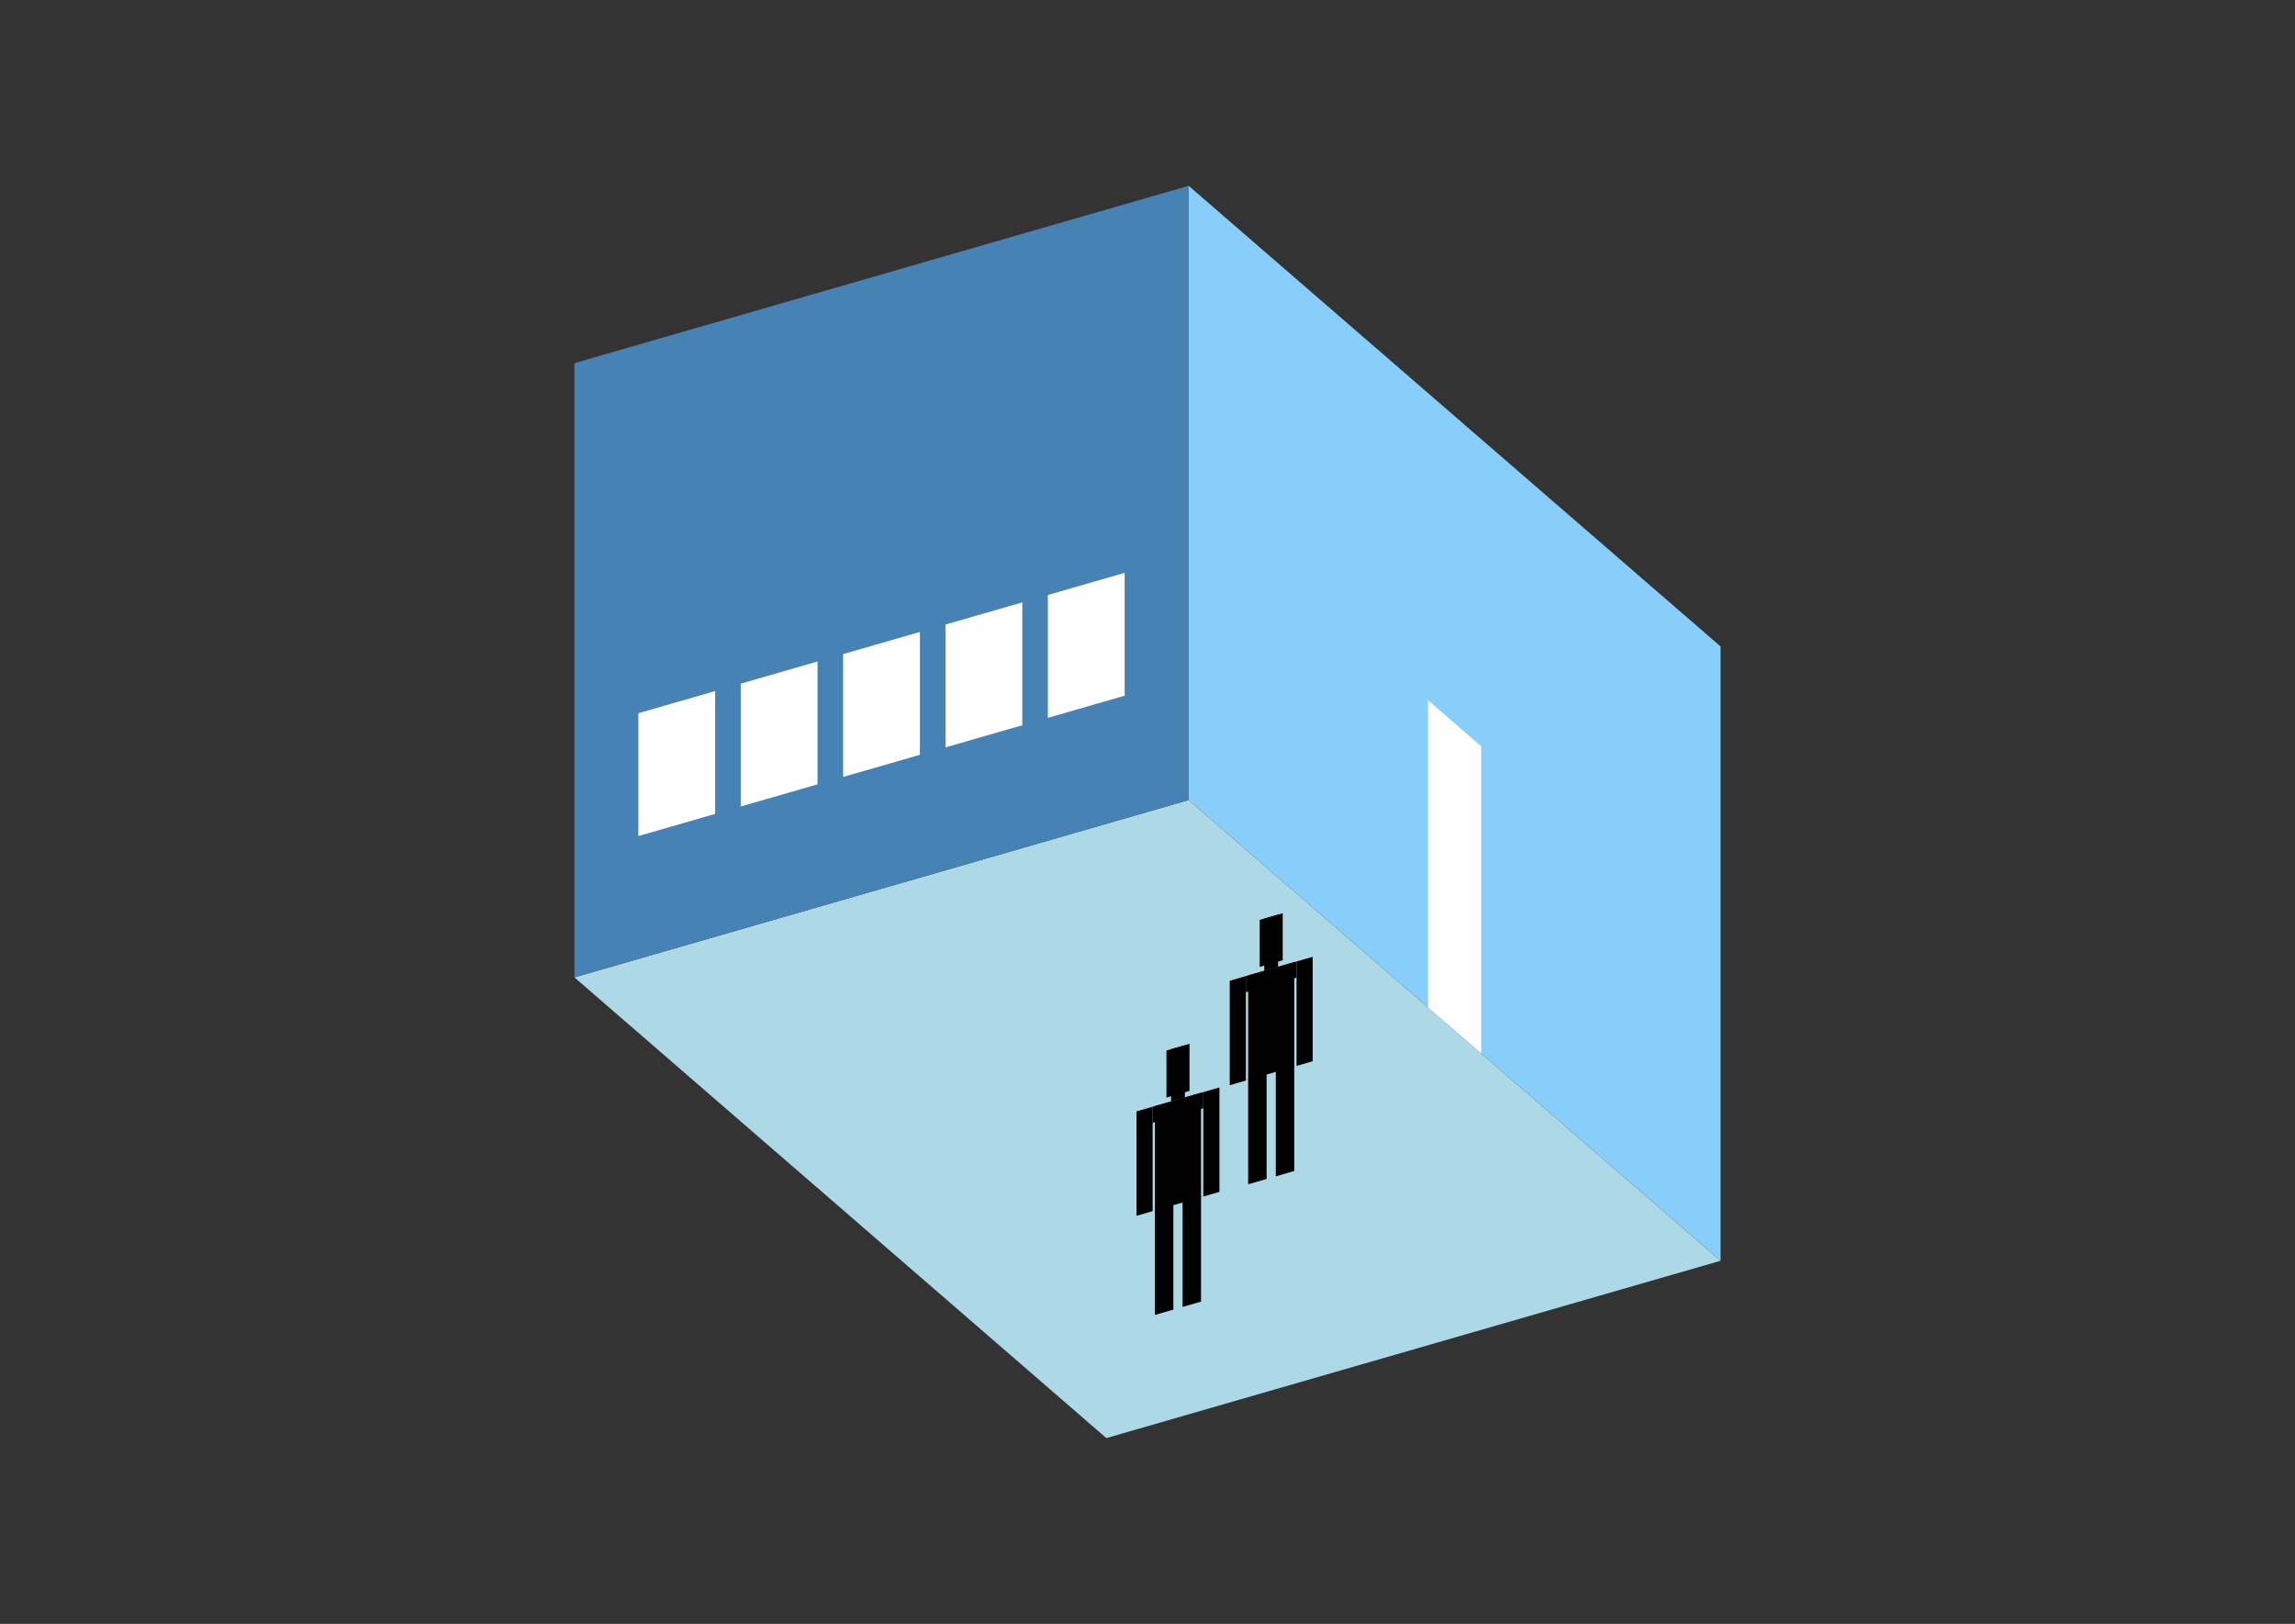 <?xml version="1.0" encoding="UTF-8"?>
<svg
  xmlns="http://www.w3.org/2000/svg"
  width="848"
  height="600"
  style="background-color:white"
>
  <rect width="100%" height="100%" fill="#333333" stroke="none"/>
  <polygon fill="lightblue" points="408.796,531.352 212.241,361.13 439.204,295.611 635.759,465.833" />
  <polygon fill="steelblue" points="212.241,361.13 212.241,134.167 439.204,68.648 439.204,295.611" />
  <polygon fill="lightskyblue" points="635.759,465.833 635.759,238.87 439.204,68.648 439.204,295.611" />
  <polygon fill="white" points="547.309,389.233 547.309,275.752 527.654,258.73 527.654,372.211" />
  <polygon fill="white" points="235.883,308.912 235.883,263.52 264.253,255.33 264.253,300.722" />
  <polygon fill="white" points="273.71,297.992 273.71,252.6 302.08,244.41 302.08,289.803" />
  <polygon fill="white" points="311.537,287.073 311.537,241.68 339.907,233.49 339.907,278.883" />
  <polygon fill="white" points="349.364,276.153 349.364,230.76 377.735,222.571 377.735,267.963" />
  <polygon fill="white" points="387.191,265.233 387.191,219.841 415.562,211.651 415.562,257.043" />
  <polygon fill="hsl(288.0,50.0%,50.66%)" points="461.198,437.577 461.198,398.607 468.007,396.641 468.007,435.611" />
  <polygon fill="hsl(288.0,50.0%,50.66%)" points="478.22,432.663 478.22,393.693 471.411,395.659 471.411,434.628" />
  <polygon fill="hsl(288.0,50.0%,50.66%)" points="454.389,400.958 454.389,362.375 460.347,360.655 460.347,399.239" />
  <polygon fill="hsl(288.0,50.0%,50.66%)" points="479.071,393.833 479.071,355.25 485.029,353.53 485.029,392.113" />
  <polygon fill="hsl(288.0,50.0%,50.66%)" points="460.347,366.613 460.347,360.655 479.071,355.25 479.071,361.207" />
  <polygon fill="hsl(288.0,50.0%,50.66%)" points="461.198,398.993 461.198,360.409 478.22,355.495 478.22,394.079" />
  <polygon fill="hsl(288.0,50.0%,50.66%)" points="465.454,357.252 465.454,339.889 473.965,337.432 473.965,354.795" />
  <polygon fill="hsl(288.0,50.0%,50.66%)" points="467.156,358.689 467.156,339.397 472.262,337.923 472.262,357.215" />
  <polygon fill="hsl(288.0,50.0%,42.218%)" points="426.751,485.841 426.751,446.871 433.56,444.906 433.56,483.875" />
  <polygon fill="hsl(288.0,50.0%,42.218%)" points="443.773,480.927 443.773,441.957 436.964,443.923 436.964,482.893" />
  <polygon fill="hsl(288.0,50.0%,42.218%)" points="419.942,449.223 419.942,410.639 425.9,408.919 425.9,447.503" />
  <polygon fill="hsl(288.0,50.0%,42.218%)" points="444.624,442.098 444.624,403.514 450.582,401.794 450.582,440.378" />
  <polygon fill="hsl(288.0,50.0%,42.218%)" points="425.9,414.877 425.9,408.919 444.624,403.514 444.624,409.472" />
  <polygon fill="hsl(288.0,50.0%,42.218%)" points="426.751,447.257 426.751,408.674 443.773,403.76 443.773,442.343" />
  <polygon fill="hsl(288.0,50.0%,42.218%)" points="431.006,405.516 431.006,388.153 439.517,385.696 439.517,403.059" />
  <polygon fill="hsl(288.0,50.0%,42.218%)" points="432.708,406.954 432.708,387.662 437.815,386.188 437.815,405.479" />
</svg>
